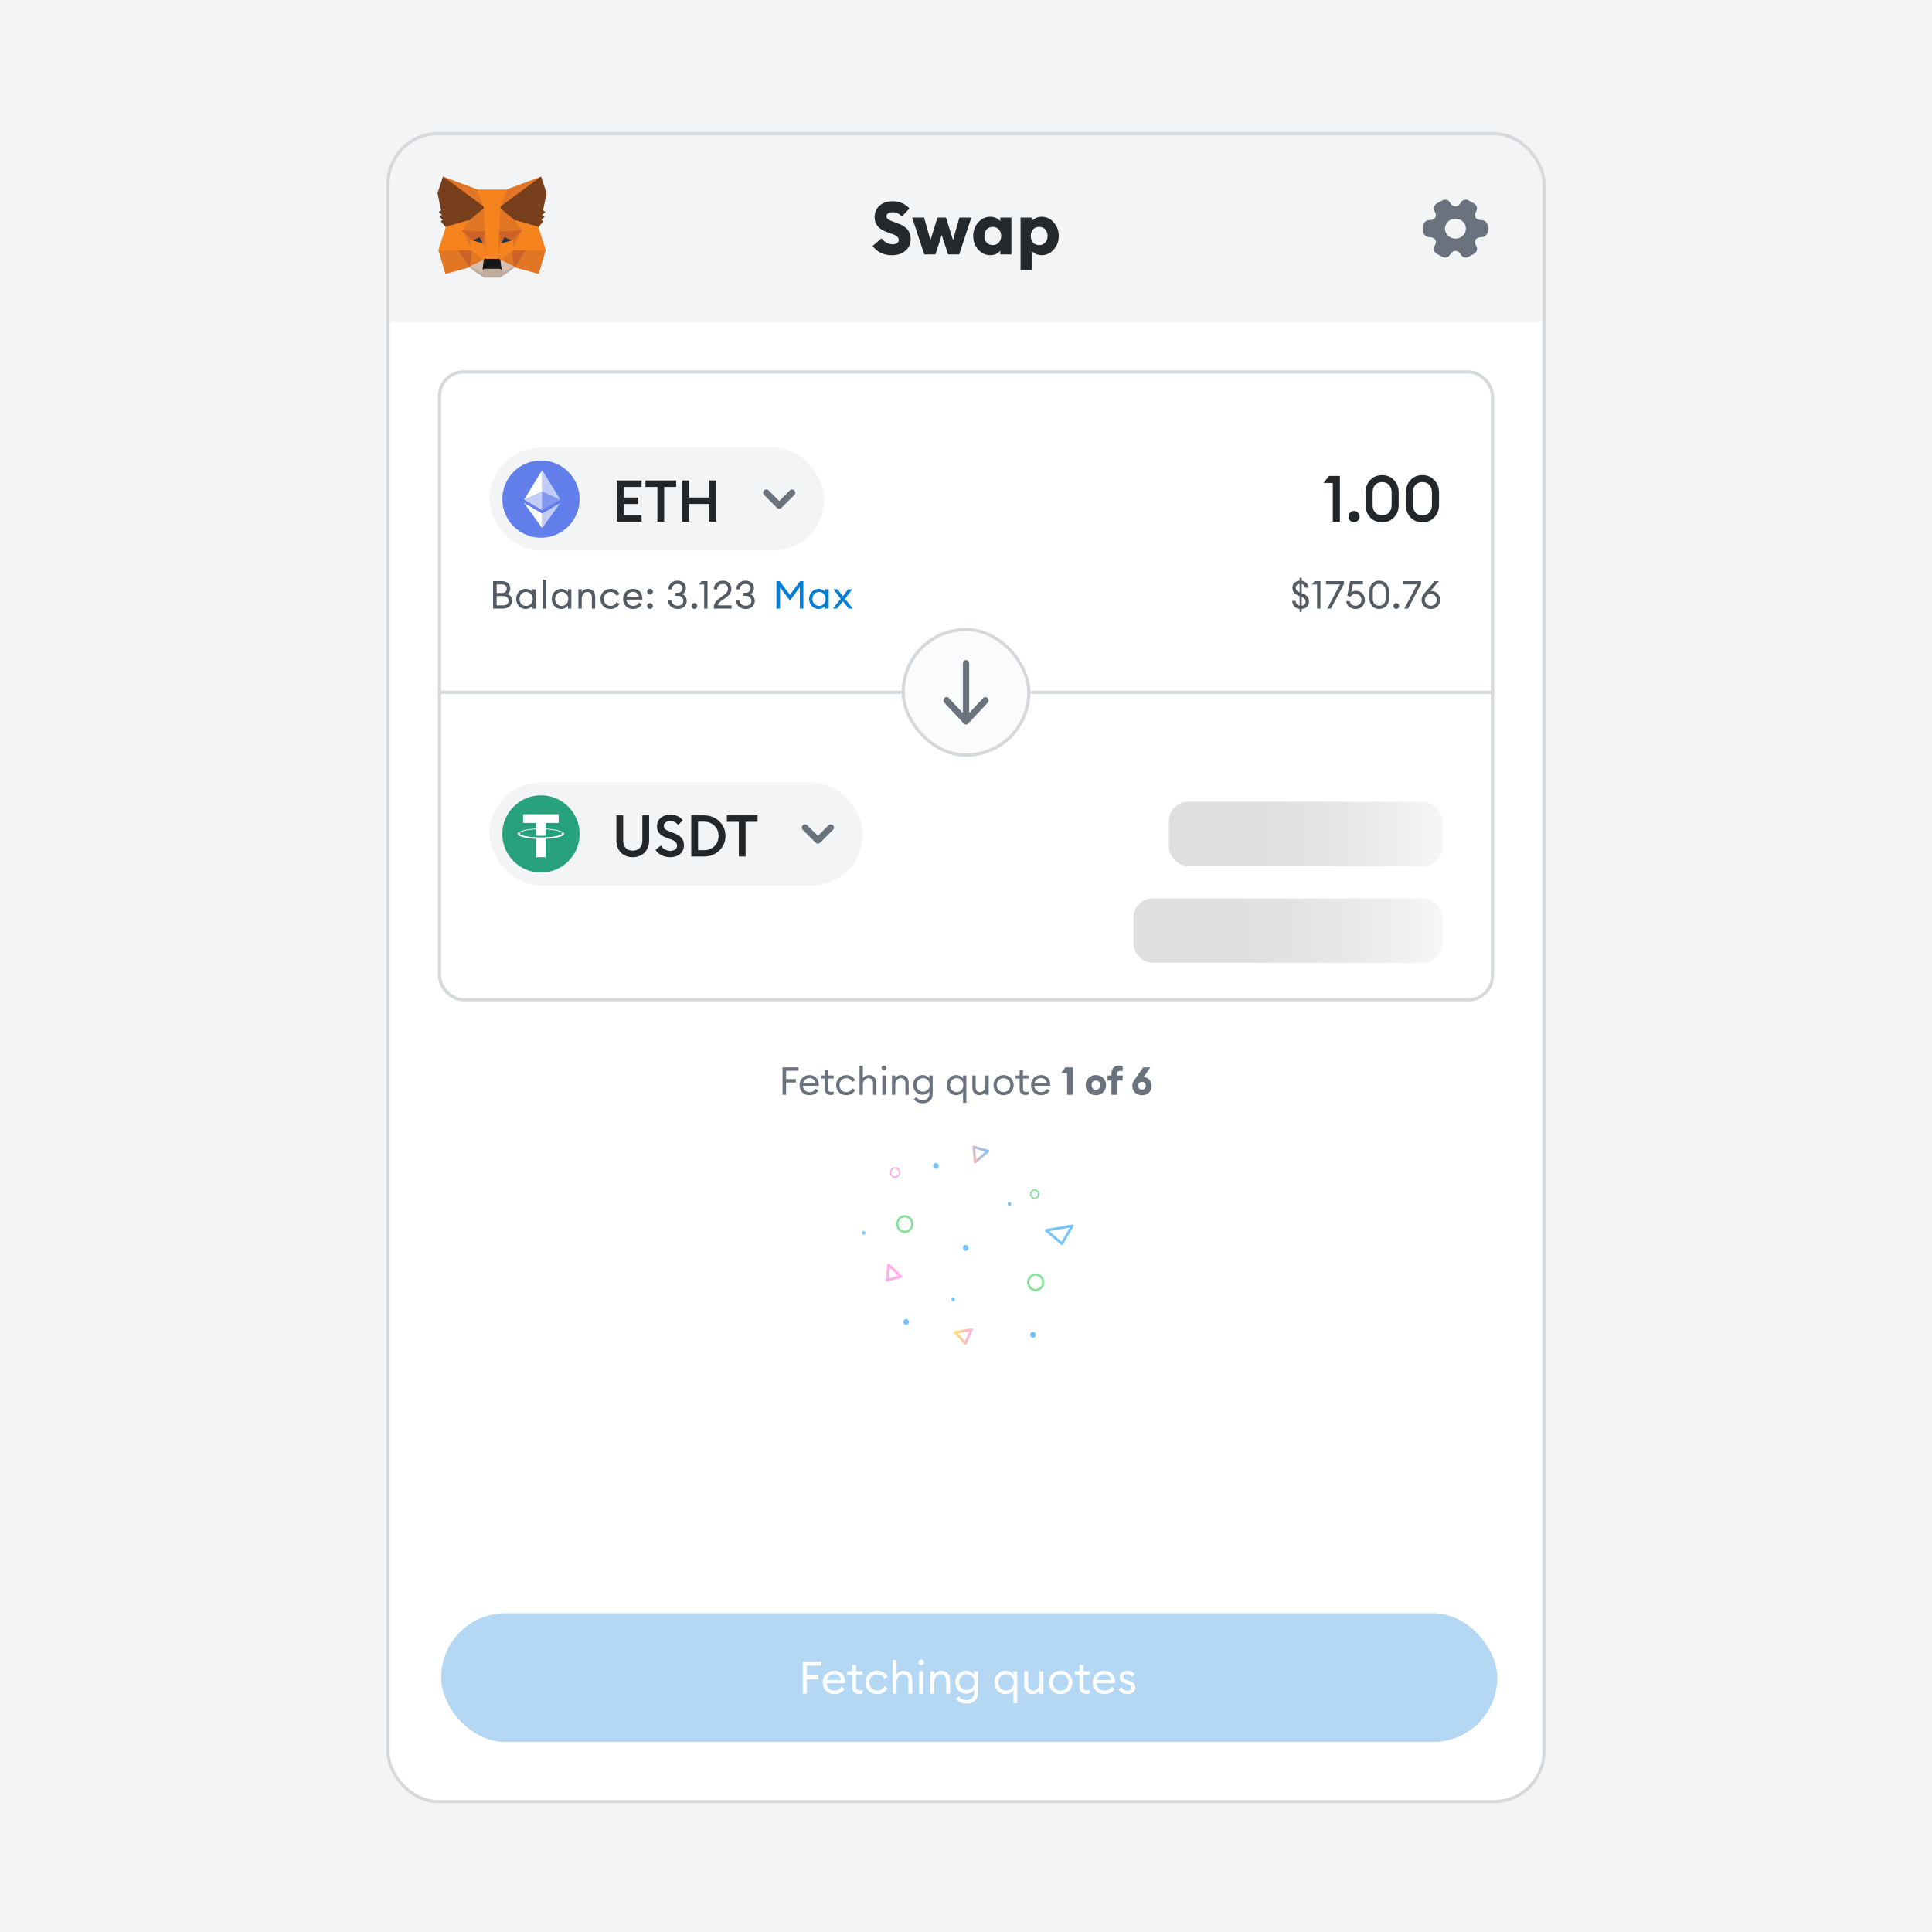 <svg xmlns="http://www.w3.org/2000/svg" xmlns:xlink="http://www.w3.org/1999/xlink" width="600" height="600" fill="none" xmlns:v="https://vecta.io/nano"><style><![CDATA[.B{stroke-width:.25}.C{stroke-linejoin:round}.D{fill:#fff}.E{fill:#e27625}.F{stroke:#e27625}.G{fill:#6a737d}.H{fill:#f5841f}.I{stroke:#f5841f}.J{fill-rule:evenodd}.K{fill:#f2f4f6}.L{fill:#cc6228}.M{stroke:#cc6228}.N{fill:#e27525}.O{stroke:#e27525}.P{fill-opacity:.602}.Q{fill:#24272a}.R{stroke:#d6d9dc}]]></style><path d="M0 0h600v600H0z" class="K"/><g clip-path="url(#M)"><rect x="120" y="41" width="360" height="519" rx="16" class="D"/><g filter="url(#A)"><path transform="translate(120 41)" d="M0 0h360v58H0z" class="K"/><path d="M460.091 67.349c-1.809 0-2.549-1.221-1.649-2.718.52-.868.21-1.974-.7-2.47l-1.729-.944c-.79-.448-1.809-.181-2.279.572l-.11.181c-.899 1.497-2.379 1.497-3.288 0l-.11-.181c-.45-.753-1.469-1.02-2.259-.572l-1.729.944c-.91.496-1.22 1.611-.7 2.479.91 1.487.17 2.708-1.639 2.708-1.039 0-1.899.81-1.899 1.812v1.678c0 .992.85 1.812 1.899 1.812 1.809 0 2.549 1.221 1.639 2.718-.52.868-.21 1.974.7 2.47l1.729.944c.79.448 1.809.181 2.279-.572l.11-.181c.899-1.497 2.379-1.497 3.288 0l.11.181c.47.753 1.489 1.02 2.279.572l1.729-.944c.91-.496 1.22-1.611.7-2.47-.91-1.497-.17-2.718 1.639-2.718 1.039 0 1.899-.81 1.899-1.812v-1.678c-.01-.992-.86-1.812-1.909-1.812zm-8.096 5.75c-1.789 0-3.248-1.392-3.248-3.099s1.459-3.099 3.248-3.099 3.248 1.392 3.248 3.099-1.459 3.099-3.248 3.099z" class="G"/><path d="M277.018 78.274c-1.28 0-2.446-.251-3.498-.754-1.036-.518-1.874-1.234-2.514-2.149l2.789-2.354c.396.564.899 1.013 1.508 1.349.625.335 1.242.503 1.852.503.594 0 1.066-.122 1.417-.366.366-.259.548-.587.548-.983 0-.411-.175-.769-.525-1.074s-.93-.594-1.737-.869l-1.143-.389c-2.728-.914-4.092-2.476-4.092-4.686 0-1.539.518-2.758 1.555-3.657 1.051-.899 2.4-1.349 4.045-1.349 2.103 0 3.848.747 5.235 2.24l-2.378 2.514c-.746-.899-1.683-1.349-2.811-1.349-.533 0-.998.107-1.394.32-.381.213-.572.518-.572.914 0 .411.183.747.549 1.006.366.244 1.021.533 1.966.868l1.142.412c2.591.93 3.879 2.545 3.863 4.846 0 1.478-.548 2.682-1.645 3.611-1.082.93-2.469 1.394-4.16 1.394zM294.426 78l-1.966-6.034L290.517 78h-3.474l-3.771-11.429h3.703l1.988 7.017 2.172-7.017h2.651l2.171 7.017 1.989-7.017h3.703L297.9 78h-3.474zm13.115.251c-1.478 0-2.735-.587-3.771-1.76-1.021-1.173-1.532-2.575-1.532-4.206s.511-3.032 1.532-4.206c1.036-1.173 2.293-1.76 3.771-1.76 1.31 0 2.347.465 3.109 1.394v-1.143h3.451V78h-3.451v-1.143c-.762.93-1.799 1.394-3.109 1.394zm-1.12-3.931c.488.533 1.12.8 1.897.8s1.402-.267 1.874-.8c.488-.533.732-1.211.732-2.034s-.244-1.501-.732-2.034c-.472-.533-1.097-.8-1.874-.8s-1.409.267-1.897.8c-.472.533-.709 1.212-.709 2.034s.237 1.501.709 2.034zm13.972 8.457h-3.451V66.571h3.451v1.143c.244-.366.648-.686 1.212-.96.563-.29 1.196-.434 1.897-.434 1.478 0 2.727.587 3.748 1.76 1.036 1.173 1.555 2.575 1.555 4.206s-.519 3.032-1.555 4.206c-1.021 1.173-2.27 1.76-3.748 1.76-.701 0-1.334-.137-1.897-.411-.564-.29-.968-.617-1.212-.983v5.92zm.434-8.457c.488.533 1.12.8 1.898.8s1.401-.267 1.874-.8c.487-.533.731-1.211.731-2.034s-.244-1.501-.731-2.034c-.473-.533-1.097-.8-1.874-.8s-1.41.267-1.898.8c-.472.533-.708 1.212-.708 2.034s.236 1.501.708 2.034z" fill="#24292e"/><path d="M167.958 54l-13.134 9.718 2.442-5.727L167.958 54z" fill="#e17726" stroke="#e17726" class="B C"/><path d="M137.663 54l13.017 9.809-2.325-5.818L137.663 54z" class="B C E F"/><path d="M163.229 76.533l-3.494 5.339 7.483 2.06 2.143-7.282-6.132-.117z" class="B C E F"/><path d="M136.273 76.65l2.13 7.282 7.47-2.06-3.481-5.339-6.119.117z" class="B C E F"/><path d="M145.471 67.515l-2.079 3.136 7.405.337-.247-7.969-5.079 4.496z" class="B C E F"/><path d="M160.151 67.515l-5.158-4.587-.169 8.06 7.405-.337-2.078-3.136z" class="B C E F"/><path d="M145.873 81.872l4.482-2.164-3.858-3.006-.624 5.17z" class="B C E F"/><path d="M155.266 79.708l4.469 2.164-.611-5.17-3.858 3.006z" class="B C E F"/><path d="M159.735 81.872l-4.469-2.164.364 2.903-.039 1.231 4.144-1.97z" fill="#d5bfb2" stroke="#d5bfb2" class="B C"/><path d="M145.873 81.872l4.157 1.97-.026-1.231.351-2.903-4.482 2.164z" fill="#d5bfb2" stroke="#d5bfb2" class="B C"/><path d="M150.108 74.784l-3.715-1.088 2.624-1.205 1.091 2.293z" fill="#233447" stroke="#233447" class="B C"/><path d="M155.513 74.784l1.091-2.293 2.637 1.205-3.728 1.088z" fill="#233447" stroke="#233447" class="B C"/><path d="M145.873 81.872l.65-5.339-4.131.117 3.481 5.222z" class="B C L M"/><path d="M159.098 76.534l.637 5.339 3.494-5.222-4.131-.117z" class="B C L M"/><path d="M162.229 70.651l-7.405.337.689 3.797 1.091-2.294 2.637 1.205 2.988-3.045z" class="B C L M"/><path d="M146.393 73.696l2.624-1.205 1.091 2.294.689-3.797-7.405-.337 3.001 3.045z" class="B C L M"/><path d="M143.392 70.651l3.105 6.051-.104-3.006-3.001-3.045z" class="B C N O"/><path d="M159.241 73.696l-.117 3.006 3.105-6.051-2.988 3.045z" class="B C N O"/><path d="M150.797 70.988l-.689 3.797.871 4.483.195-5.909-.377-2.371z" class="B C N O"/><path d="M154.824 70.988l-.364 2.358.182 5.922.871-4.483-.689-3.797z" class="B C N O"/><path d="M155.513 74.784l-.871 4.483.624.441 3.858-3.006.117-3.006-3.728 1.088z" class="B C H I"/><path d="M146.393 73.696l.104 3.006 3.858 3.006.624-.441-.871-4.483-3.715-1.088z" class="B C H I"/><path d="M155.591 83.842l.039-1.231-.338-.285h-4.963l-.325.285.026 1.231-4.157-1.969 1.455 1.192 2.949 2.034h5.054l2.962-2.034 1.442-1.192-4.144 1.969z" fill="#c0ac9d" stroke="#c0ac9d" class="B C"/><path d="M155.266 79.708l-.624-.441h-3.663l-.624.441-.351 2.903.325-.285h4.963l.338.285-.364-2.903z" fill="#161616" stroke="#161616" class="B C"/><path d="M168.517 64.353l1.104-5.364L167.958 54l-12.692 9.394 4.885 4.121 6.898 2.008 1.52-1.775-.663-.48 1.053-.959-.806-.622 1.052-.803-.688-.531z" fill="#763e1a" stroke="#763e1a" class="B C"/><path d="M136 58.989l1.117 5.365-.714.531 1.065.803-.805.622 1.052.959-.663.48 1.52 1.775 6.899-2.008 4.884-4.12L137.663 54 136 58.989z" fill="#763e1a" stroke="#763e1a" class="B C"/><path d="M167.049 69.523l-6.898-2.008 2.078 3.136-3.105 6.051 4.105-.052h6.132l-2.312-7.127z" class="B C H I"/><path d="M145.471 67.515l-6.899 2.008-2.299 7.127h6.119l4.105.052-3.105-6.051 2.079-3.136z" class="B C H I"/><path d="M154.824 70.988l.442-7.593 2-5.403h-8.912l2.001 5.403.442 7.593.169 2.384.013 5.896h3.663l.013-5.896.169-2.384z" class="B C H I"/></g><rect x="136.5" y="115.5" width="327" height="195" rx="7.5" class="D"/><rect x="152" y="139" width="104" height="32" rx="16" class="K"/><path d="M168 167c6.627 0 12-5.373 12-12s-5.373-12-12-12-12 5.373-12 12 5.373 12 12 12z" fill="#627eea"/><g class="D"><path d="M168.374 146v6.653l5.622 2.512-5.622-9.165z" class="P"/><path d="M168.373 146l-5.623 9.165 5.623-2.512V146z"/><path d="M168.374 159.476v4.52l5.626-7.784-5.626 3.264z" class="P"/><path d="M168.373 163.996v-4.521l-5.623-3.263 5.623 7.784z"/><path d="M168.374 158.43l5.622-3.265-5.622-2.511v5.776z" fill-opacity=".2"/><path d="M162.75 155.165l5.623 3.265v-5.776l-5.623 2.511z" class="P"/></g><path d="M191.566 162v-12.78h7.686v2.016h-5.58v3.276h4.5v2.016h-4.5v3.456h5.58V162h-7.686zm12.591 0v-10.764h-3.708v-2.016h9.54v2.016h-3.726V162h-2.106zm7.729 0v-12.78h2.106v5.292h6.318v-5.292h2.106V162h-2.106v-5.49h-6.318V162h-2.106z" class="Q"/><use xlink:href="#O" class="G J"/><path d="M413.909 162v-12.02h-2.86l1.68-2.18h3.38V162h-2.2zm6.594.16c-.466 0-.873-.167-1.22-.5a1.73 1.73 0 0 1-.5-1.24c0-.467.167-.873.5-1.22a1.67 1.67 0 0 1 1.22-.52c.48 0 .887.173 1.22.52.347.347.52.753.52 1.22a1.69 1.69 0 0 1-.52 1.24 1.66 1.66 0 0 1-1.22.5zm12.418-1.48c-.96 1.013-2.193 1.52-3.7 1.52s-2.74-.507-3.7-1.52c-.96-1.027-1.44-2.34-1.44-3.94v-3.72c0-1.6.48-2.907 1.44-3.92.96-1.027 2.193-1.54 3.7-1.54s2.74.513 3.7 1.54c.973 1.013 1.46 2.32 1.46 3.92v3.72c0 1.6-.487 2.913-1.46 3.94zm-3.7-.64c.893 0 1.607-.293 2.14-.88.547-.587.82-1.393.82-2.42v-3.72c0-1.027-.273-1.833-.82-2.42-.533-.587-1.247-.88-2.14-.88-.88 0-1.593.293-2.14.88-.533.587-.8 1.393-.8 2.42v3.72c0 1.027.267 1.833.8 2.42.547.587 1.26.88 2.14.88zm16.219.64c-.96 1.013-2.193 1.52-3.7 1.52s-2.74-.507-3.7-1.52c-.96-1.027-1.44-2.34-1.44-3.94v-3.72c0-1.6.48-2.907 1.44-3.92.96-1.027 2.194-1.54 3.7-1.54s2.74.513 3.7 1.54c.974 1.013 1.46 2.32 1.46 3.92v3.72c0 1.6-.486 2.913-1.46 3.94zm-3.7-.64c.894 0 1.607-.293 2.14-.88.547-.587.82-1.393.82-2.42v-3.72c0-1.027-.273-1.833-.82-2.42-.533-.587-1.246-.88-2.14-.88-.88 0-1.593.293-2.14.88-.533.587-.8 1.393-.8 2.42v3.72c0 1.027.267 1.833.8 2.42.547.587 1.26.88 2.14.88z" class="Q"/><path d="M153.128 189v-8.52h2.796c1.584 0 2.544 1.056 2.544 2.256 0 .852-.372 1.404-.912 1.74.828.3 1.476.9 1.476 2.04 0 1.416-1.128 2.484-2.856 2.484h-3.048zm1.116-1.008h1.98c1.152 0 1.716-.588 1.716-1.44 0-.828-.564-1.452-1.704-1.452h-1.992v2.892zm0-3.852h1.68c.912 0 1.452-.552 1.452-1.32 0-.72-.54-1.332-1.452-1.332h-1.68v2.652zm8.997 4.98c-1.68 0-2.94-1.404-2.94-3.12s1.26-3.12 2.94-3.12c.912 0 1.716.468 2.112 1.044V183h1.032v6h-1.032v-.924c-.396.576-1.2 1.044-2.112 1.044zm.156-.948c1.2 0 2.04-.96 2.04-2.172s-.84-2.172-2.04-2.172c-1.212 0-2.052.96-2.052 2.172s.84 2.172 2.052 2.172zm5.18.828v-9h1.032v9h-1.032zm5.711.12c-1.68 0-2.94-1.404-2.94-3.12s1.26-3.12 2.94-3.12c.912 0 1.716.468 2.112 1.044V183h1.032v6H176.4v-.924c-.396.576-1.2 1.044-2.112 1.044zm.156-.948c1.2 0 2.04-.96 2.04-2.172s-.84-2.172-2.04-2.172c-1.212 0-2.052.96-2.052 2.172s.84 2.172 2.052 2.172zm5.18.828v-6h1.032v.924c.42-.72 1.128-1.044 1.908-1.044 1.344 0 2.268.936 2.268 2.424V189h-1.02v-3.54c0-1.008-.564-1.632-1.416-1.632-.96 0-1.74.792-1.74 2.196V189h-1.032zm9.993.12c-1.824 0-3.144-1.38-3.144-3.12s1.32-3.12 3.144-3.12c1.248 0 2.244.648 2.772 1.608l-.9.504c-.336-.684-1.008-1.152-1.872-1.152-1.248 0-2.1.96-2.1 2.16s.852 2.16 2.1 2.16c.864 0 1.536-.468 1.872-1.152l.9.504c-.528.96-1.524 1.608-2.772 1.608zm6.999 0c-1.872 0-3.108-1.356-3.108-3.12s1.284-3.12 3.12-3.12c1.56 0 2.856 1.092 2.856 3.012l-.012.312h-4.92c.036 1.116.888 1.968 2.076 1.968.924 0 1.5-.408 1.872-1.044l.816.564c-.54.876-1.452 1.428-2.7 1.428zm-1.992-3.756h3.804a1.8 1.8 0 0 0-1.836-1.572c-.9 0-1.776.576-1.968 1.572zm7.247-.708c-.492 0-.888-.408-.888-.9 0-.48.396-.9.888-.9s.888.42.888.9c0 .492-.396.9-.888.9zm0 4.44c-.492 0-.888-.408-.888-.9 0-.48.396-.9.888-.9s.888.42.888.9c0 .492-.396.9-.888.9zm8.607.024c-1.68 0-3.036-1.14-3.036-2.712h1.044c.06 1.032.924 1.704 1.992 1.704.948 0 1.728-.54 1.728-1.536 0-1.056-.756-1.536-1.86-1.536h-.636v-.948h.684c.9 0 1.56-.564 1.572-1.38 0-.804-.672-1.368-1.536-1.368-.96 0-1.788.576-1.788 1.68h-1.056c0-1.668 1.272-2.688 2.844-2.688 1.452 0 2.592.9 2.592 2.34a2.12 2.12 0 0 1-1.152 1.86 2.15 2.15 0 0 1 1.392 2.076c0 1.5-1.152 2.508-2.784 2.508zm5.159-.024c-.492 0-.888-.408-.888-.9 0-.48.396-.9.888-.9s.888.42.888.9c0 .492-.396.9-.888.9zm3.056-.096v-7.5h-1.644l.84-1.02h1.836V189h-1.032zm8.52-.996V189h-5.52v-.408c0-1.824 1.596-2.664 2.856-3.6.996-.732 1.512-1.176 1.512-2.172 0-.9-.636-1.476-1.56-1.476s-1.764.576-1.764 1.68h-1.056c0-1.632 1.224-2.688 2.808-2.688 1.416 0 2.628.828 2.628 2.496 0 1.248-.576 1.968-1.968 2.976-.984.732-1.992 1.2-2.184 2.196h4.248zm4.398 1.116c-1.68 0-3.036-1.14-3.036-2.712h1.044c.06 1.032.924 1.704 1.992 1.704.948 0 1.728-.54 1.728-1.536 0-1.056-.756-1.536-1.86-1.536h-.636v-.948h.684c.9 0 1.56-.564 1.572-1.38 0-.804-.672-1.368-1.536-1.368-.96 0-1.788.576-1.788 1.68h-1.056c0-1.668 1.272-2.688 2.844-2.688 1.452 0 2.592.9 2.592 2.34a2.12 2.12 0 0 1-1.152 1.86 2.15 2.15 0 0 1 1.392 2.076c0 1.5-1.152 2.508-2.784 2.508z" fill="#535a61"/><path d="M241.128 180.48h1.02l3.156 4.248 3.18-4.248h1.008V189h-1.104v-6.624l-3.072 4.128-3.072-4.128V189h-1.116v-8.52zm13.089 8.64c-1.68 0-2.94-1.404-2.94-3.12s1.26-3.12 2.94-3.12c.912 0 1.716.468 2.112 1.044V183h1.032v6h-1.032v-.924c-.396.576-1.2 1.044-2.112 1.044zm.156-.948c1.2 0 2.04-.96 2.04-2.172s-.84-2.172-2.04-2.172c-1.212 0-2.052.96-2.052 2.172s.84 2.172 2.052 2.172zm9.213.828l-1.824-2.268-1.824 2.268h-1.284l2.46-3.036-2.256-2.964h1.248l1.656 2.172 1.644-2.172h1.26l-2.268 2.964 2.46 3.036h-1.272z" fill="#037dd6"/><path d="M403.621 190.056v-.96c-1.248-.132-2.268-.96-2.304-2.496h1.032c.108.9.588 1.356 1.272 1.488V185.1l-.408-.156c-1.284-.516-1.848-1.32-1.848-2.424 0-1.32.996-2.076 2.256-2.172v-.924h.648v.948c1.056.156 2.052.876 2.052 2.136h-1.032c-.096-.588-.456-.996-1.02-1.128v2.808l.3.12c1.26.516 1.944 1.26 1.944 2.496 0 1.476-.972 2.208-2.244 2.304v.948h-.648zm1.86-3.18c0-.768-.432-1.176-1.212-1.512v2.748c.672-.084 1.212-.564 1.212-1.236zm-3.084-4.356c0 .66.36 1.044 1.224 1.416v-2.592c-.768.084-1.224.552-1.224 1.176zm6.64 6.48v-7.5h-1.644l.84-1.02h1.836V189h-1.032zm4.296 0h-1.152l3.972-7.512h-4.356v-1.008h5.592v.864L413.333 189zm7.631.12c-1.536 0-2.82-1.116-2.856-2.424h1.056a1.81 1.81 0 0 0 1.8 1.416 1.8 1.8 0 0 0 1.836-1.824c0-1.02-.732-1.836-1.788-1.836-.732 0-1.284.348-1.608.864l-.984-.288.876-4.548h3.984v1.008h-3.156l-.468 2.436c.336-.24.852-.444 1.488-.444 1.596 0 2.712 1.26 2.712 2.94 0 1.5-1.236 2.7-2.892 2.7zm7.35 0c-1.764 0-3.012-1.308-3.012-3.204v-2.376c0-1.884 1.248-3.204 3.012-3.204 1.752 0 3.024 1.32 3.024 3.204v2.376c0 1.896-1.272 3.204-3.024 3.204zm0-1.008c1.164 0 1.992-.804 1.992-2.196v-2.376c0-1.392-.828-2.196-1.992-2.196-1.152 0-1.98.816-1.98 2.196v2.376c0 1.38.828 2.196 1.98 2.196zm5.319.984c-.492 0-.888-.408-.888-.9 0-.48.396-.9.888-.9s.888.42.888.9c0 .492-.396.9-.888.9zm3.646-.096h-1.152l3.972-7.512h-4.356v-1.008h5.592v.864L437.279 189zm7.092.12c-1.668 0-2.892-1.26-2.892-2.808 0-.9.432-1.548.96-2.172l3.108-3.66h1.308l-2.604 3.084.336-.024c1.428 0 2.664 1.26 2.664 2.748 0 1.572-1.212 2.832-2.88 2.832zm0-.996c1.032 0 1.824-.828 1.824-1.836s-.792-1.836-1.824-1.836c-1.056 0-1.836.828-1.836 1.836s.78 1.836 1.836 1.836z" fill="#535a61"/><path d="M136 214.5h144v1H136v-1z" fill="#d6d9dc" class="J"/><rect x="280.5" y="195.5" width="39" height="39" rx="19.5" fill="#fafbfc"/><path d="M300 225c-.296 0-.493-.105-.69-.316l-6.014-6.421c-.395-.421-.395-1.052 0-1.474a.91.91 0 0 1 1.38 0l4.338 4.632v-15.368c0-.632.394-1.053.986-1.053s.986.421.986 1.053v15.368l4.338-4.632a.91.91 0 0 1 1.38 0c.395.422.395 1.053 0 1.474l-6.014 6.421c-.197.211-.394.316-.69.316z" class="G"/><rect x="280.5" y="195.5" width="39" height="39" rx="19.5" class="R"/><path d="M320 214.5h144v1H320v-1z" fill="#d6d9dc" class="J"/><rect x="152" y="243" width="116" height="32" rx="16" class="K"/><g clip-path="url(#N)"><path d="M168 271c6.627 0 12-5.373 12-12s-5.373-12-12-12-12 5.373-12 12 5.373 12 12 12z" fill="#26a17b"/><path d="M169.441 260.037v-.001c-.082.006-.507.031-1.456.031a31.83 31.83 0 0 1-1.478-.031v.002c-2.916-.128-5.093-.636-5.093-1.243s2.177-1.115 5.093-1.245v1.983l1.491.045 1.443-.045v-1.982c2.91.13 5.082.638 5.082 1.244s-2.172 1.113-5.082 1.242h0zm0-2.692v-1.775h4.061v-2.706h-11.056v2.706h4.061v1.774c-3.3.152-5.782.806-5.782 1.589s2.482 1.436 5.782 1.588v5.687h2.934v-5.688c3.295-.152 5.771-.805 5.771-1.587s-2.476-1.436-5.771-1.588" class="D J"/></g><path d="M196.516 266.216c-1.524 0-2.754-.474-3.69-1.422s-1.404-2.214-1.404-3.798v-7.776h2.106v7.812c0 .996.27 1.77.81 2.322s1.266.828 2.178.828 1.632-.276 2.16-.828c.54-.552.81-1.326.81-2.322v-7.812h2.106v7.776c0 1.572-.474 2.838-1.422 3.798-.948.948-2.166 1.422-3.654 1.422zm11.622 0c-1.02 0-1.938-.21-2.754-.63s-1.416-.978-1.8-1.674l1.656-1.314c.708 1.092 1.698 1.638 2.97 1.638.612 0 1.11-.144 1.494-.432.384-.3.576-.684.576-1.152 0-.852-.606-1.5-1.818-1.944l-1.404-.504c-1.032-.372-1.794-.846-2.286-1.422-.492-.588-.738-1.314-.738-2.178 0-1.092.39-1.962 1.17-2.61.78-.66 1.776-.99 2.988-.99 1.62 0 2.91.582 3.87 1.746l-1.458 1.422c-.66-.792-1.47-1.188-2.43-1.188-.564 0-1.044.132-1.44.396-.384.264-.576.624-.576 1.08 0 .444.144.798.432 1.062.3.252.804.51 1.512.774l1.296.486c.984.372 1.734.858 2.25 1.458s.768 1.362.756 2.286c0 1.104-.396 1.998-1.188 2.682-.792.672-1.818 1.008-3.078 1.008zm6.543-.216v-12.78h3.924c1.896 0 3.486.612 4.77 1.836s1.926 2.742 1.926 4.554-.642 3.33-1.926 4.554-2.874 1.836-4.77 1.836h-3.924zm2.106-1.962h1.818c1.344 0 2.436-.42 3.276-1.26.852-.84 1.278-1.896 1.278-3.168s-.426-2.328-1.278-3.168c-.84-.84-1.932-1.26-3.276-1.26h-1.818v8.856zM229.452 266v-10.764h-3.708v-2.016h9.54v2.016h-3.726V266h-2.106z" class="Q"/><path d="M249.293 256.293a1 1 0 0 1 1.414 0l3.293 3.293 3.293-3.293a1 1 0 0 1 1.414 1.414l-4 4a1 1 0 0 1-1.414 0l-4-4a1 1 0 0 1 0-1.414z" class="G J"/><rect x="363" y="249" width="85" height="20" rx="6" fill="url(#B)"/><rect x="352" y="279" width="96" height="20" rx="6" fill="url(#C)"/><rect x="136.5" y="115.5" width="327" height="195" rx="7.5" class="R"/><path d="M243.015 340v-8.52h4.956v1.056h-3.84v2.58h3.036v1.056h-3.036V340h-1.116zm8.402.12c-1.872 0-3.108-1.356-3.108-3.12s1.284-3.12 3.12-3.12c1.56 0 2.856 1.092 2.856 3.012l-.012.312h-4.92c.036 1.116.888 1.968 2.076 1.968.924 0 1.5-.408 1.872-1.044l.816.564c-.54.876-1.452 1.428-2.7 1.428zm-1.992-3.756h3.804a1.8 1.8 0 0 0-1.836-1.572c-.9 0-1.776.576-1.968 1.572zm8.57 3.696c-1.056 0-1.836-.588-1.836-1.836v-3.276h-1.272V334h1.272v-1.668h1.032V334h1.728v.948h-1.728v3.144c0 .768.336 1.02.996 1.02.252 0 .54-.036.732-.12v.924a2.87 2.87 0 0 1-.924.144zm4.837.06c-1.824 0-3.144-1.38-3.144-3.12s1.32-3.12 3.144-3.12c1.248 0 2.244.648 2.772 1.608l-.9.504c-.336-.684-1.008-1.152-1.872-1.152-1.248 0-2.1.96-2.1 2.16s.852 2.16 2.1 2.16c.864 0 1.536-.468 1.872-1.152l.9.504c-.528.96-1.524 1.608-2.772 1.608zm5.141-.12h-1.032v-9h1.032v3.924c.42-.72 1.128-1.044 1.908-1.044 1.344 0 2.268.936 2.268 2.424V340h-1.02v-3.54c0-1.008-.564-1.632-1.416-1.632-.96 0-1.74.792-1.74 2.196V340zm6.562-7.608c-.42 0-.744-.312-.744-.732 0-.396.324-.732.744-.732s.72.336.72.732a.7.7 0 0 1-.72.732zm-.528 7.608v-6h1.032v6h-1.032zm2.988 0v-6h1.032v.924c.42-.72 1.128-1.044 1.908-1.044 1.344 0 2.268.936 2.268 2.424V340h-1.02v-3.54c0-1.008-.564-1.632-1.416-1.632-.96 0-1.74.792-1.74 2.196V340h-1.032zm9.683-.972c1.2 0 2.028-.888 2.028-2.1 0-1.2-.828-2.1-2.028-2.1s-2.028.9-2.028 2.1c0 1.212.828 2.1 2.028 2.1zm-.06 3.6c-1.296 0-2.304-.552-2.82-1.224l.72-.72c.48.612 1.176 1.008 2.1 1.008 1.02 0 2.004-.636 2.004-2.076v-.684c-.42.612-1.188 1.056-2.088 1.056-1.68 0-2.94-1.332-2.94-3.06 0-1.704 1.26-3.048 2.94-3.048.9 0 1.668.432 2.088 1.044V334h1.032v5.652c0 2.004-1.32 2.976-3.036 2.976zm13.49-.12h-1.032v-3.432c-.396.576-1.2 1.044-2.112 1.044-1.68 0-2.94-1.404-2.94-3.12s1.26-3.12 2.94-3.12c.912 0 1.716.468 2.112 1.044V334h1.032v8.508zm-2.988-3.336c1.2 0 2.04-.96 2.04-2.172s-.84-2.172-2.04-2.172c-1.212 0-2.052.96-2.052 2.172s.84 2.172 2.052 2.172zm7.054.948c-1.308 0-2.208-.948-2.208-2.436V334h1.032v3.528c0 1.008.528 1.644 1.356 1.644.924 0 1.668-.816 1.668-2.196V334h1.032v6h-1.032v-.924c-.396.708-1.08 1.044-1.848 1.044zm7.489 0a3.07 3.07 0 1 1 0-6.24c1.8 0 3.132 1.392 3.132 3.12s-1.332 3.12-3.132 3.12zm0-.96c1.248 0 2.076-.96 2.076-2.16s-.828-2.16-2.076-2.16-2.088.96-2.088 2.16.84 2.16 2.088 2.16zm6.836.9c-1.056 0-1.836-.588-1.836-1.836v-3.276h-1.272V334h1.272v-1.668h1.032V334h1.728v.948h-1.728v3.144c0 .768.336 1.02.996 1.02.252 0 .54-.036.732-.12v.924a2.87 2.87 0 0 1-.924.144zm4.801.06c-1.872 0-3.108-1.356-3.108-3.12s1.284-3.12 3.12-3.12c1.56 0 2.856 1.092 2.856 3.012l-.012.312h-4.92c.035 1.116.888 1.968 2.076 1.968.924 0 1.5-.408 1.872-1.044l.816.564c-.54.876-1.452 1.428-2.7 1.428zm-1.992-3.756h3.804a1.8 1.8 0 0 0-1.836-1.572c-.9 0-1.776.576-1.968 1.572zM331.403 340v-6.732h-1.848l1.296-1.788h2.364V340h-1.812zm11.166-.768a3.08 3.08 0 0 1-2.232.9 3.08 3.08 0 0 1-2.232-.9c-.616-.608-.924-1.352-.924-2.232s.308-1.62.924-2.22a3.06 3.06 0 0 1 2.232-.912 3.06 3.06 0 0 1 2.232.912c.616.6.924 1.34.924 2.22s-.308 1.624-.924 2.232zm-3.192-1.188a1.28 1.28 0 0 0 .96.396c.384 0 .7-.132.948-.396.256-.264.384-.612.384-1.044s-.128-.78-.384-1.044c-.248-.264-.564-.396-.948-.396a1.28 1.28 0 0 0-.96.396c-.248.264-.372.612-.372 1.044s.124.78.372 1.044zm5.785 1.956v-4.428h-1.2V334h1.2v-.66c0-.736.228-1.32.684-1.752.464-.44 1.04-.66 1.728-.66.432 0 .792.044 1.08.132v1.596c-.168-.072-.384-.108-.648-.108-.368 0-.632.08-.792.24s-.24.42-.24.78V334h1.68v1.572h-1.68V340h-1.812zm11.676-.708c-.544.56-1.272.84-2.184.84s-1.64-.28-2.184-.84-.816-1.272-.816-2.136c0-.272.044-.532.132-.78.088-.256.184-.468.288-.636l.588-.876 2.376-3.384h2.232l-2.088 2.976c.648.056 1.22.328 1.716.816.504.48.756 1.112.756 1.896 0 .856-.272 1.564-.816 2.124zm-2.184-.9a1.12 1.12 0 0 0 .84-.348 1.18 1.18 0 0 0 .336-.852 1.18 1.18 0 0 0-.336-.852 1.12 1.12 0 0 0-.84-.348c-.352 0-.636.116-.852.348-.216.224-.324.508-.324.852s.108.632.324.864c.216.224.5.336.852.336z" class="G"/><path d="M329.735 386.67c-.07-.011-.136-.041-.191-.09l-4.866-4.157c-.118-.103-.17-.27-.134-.423.042-.158.163-.273.313-.299l8.08-1.411c.151-.025.302.043.388.176s.088.307.012.443l-3.214 5.569c-.057.1-.158.174-.269.191-.039.004-.077.008-.119.001zm-3.891-4.312l3.844 3.287 2.538-4.399-6.382 1.112z" fill="#75c4fd"/><path d="M321.089 372.33c-.061-.01-.125-.025-.184-.044-.763-.23-1.203-1.064-.989-1.864.108-.385.349-.709.685-.904s.727-.243 1.095-.13.678.365.865.717.232.761.124 1.146c-.206.742-.896 1.189-1.596 1.079zm.357-2.52c-.218-.034-.437.005-.629.119-.233.137-.402.359-.474.625-.15.552.155 1.132.682 1.294s1.081-.162 1.236-.713a1.1 1.1 0 0 0-.085-.793 1 1 0 0 0-.598-.496.42.42 0 0 0-.132-.036z" fill="#86e29b"/><path d="M277.729 365.798l-.07-.011c-.419-.086-.781-.337-1.022-.708-.493-.762-.3-1.809.429-2.325s1.728-.313 2.221.45c.241.371.329.816.247 1.255a1.68 1.68 0 0 1-.676 1.07c-.333.24-.73.332-1.129.269zm.405-2.85c-.279-.044-.567.015-.82.193-.528.373-.665 1.126-.308 1.679.175.266.433.45.738.508a1.09 1.09 0 0 0 .866-.186c.254-.183.431-.453.486-.772s-.004-.636-.178-.906a1.15 1.15 0 0 0-.784-.516z" fill="#ffb0eb"/><path d="M313.429 374.447c.297.047.574-.167.619-.478s-.16-.601-.457-.648-.574.168-.619.478.16.602.457.648z" fill="url(#D)"/><path d="M268.14 383.441c.297.047.574-.167.619-.478s-.16-.601-.458-.648-.574.167-.618.478.16.601.457.648z" fill="url(#E)"/><path d="M295.922 404.121a.55.55 0 0 0 .619-.479c.044-.311-.16-.601-.457-.647s-.575.167-.619.478.16.601.457.648z" fill="url(#F)"/><path d="M290.536 363.007c.481.075.93-.272 1.003-.775s-.259-.975-.741-1.05-.93.271-1.003.775.259.974.741 1.05z" fill="url(#G)"/><path d="M299.791 388.451c.481.076.93-.271 1.003-.775s-.26-.974-.741-1.05-.931.271-1.003.775.259.974.741 1.05z" fill="url(#H)"/><path d="M281.286 411.46c.481.076.93-.271 1.003-.775s-.26-.974-.741-1.05-.931.271-1.003.775.259.974.741 1.05z" fill="url(#I)"/><path d="M320.656 415.448c.482.076.931-.271 1.003-.775s-.259-.975-.741-1.05-.93.271-1.003.775.26.974.741 1.05z" fill="url(#J)"/><path d="M275.334 398.016a.41.41 0 0 1-.213-.103.43.43 0 0 1-.135-.378l.573-4.75a.43.43 0 0 1 .269-.354c.146-.057.311-.021.424.086l3.788 3.606c.113.107.16.273.123.431a.43.43 0 0 1-.302.32l-4.361 1.144c-.058.006-.115.006-.166-.002zm.949-4.293l-.396 3.284 3.016-.79-2.62-2.494z" fill="#ffb0eb"/><path d="M299.761 417.631c-.084-.014-.163-.056-.225-.12l-3.187-3.432c-.103-.11-.141-.275-.091-.421s.17-.256.315-.278l5.054-.851c.146-.021.289.036.38.16a.43.43 0 0 1 .044.423l-1.867 4.282a.4.4 0 0 1-.295.237c-.044.008-.086.006-.128 0zm-2.311-3.557l2.251 2.425 1.316-3.024-3.567.599z" fill="url(#K)"/><path d="M302.259 355.826a.39.39 0 0 1 .251-.014l4.398 1.302c.141.042.253.165.28.317a.43.43 0 0 1-.14.406l-3.972 3.385c-.115.095-.267.12-.405.061s-.228-.191-.24-.344l-.426-4.687c-.011-.138.04-.27.142-.359.035-.03.072-.051.112-.067zm3.698 1.869l-3.106-.921.302 3.308 2.804-2.387z" fill="url(#L)"/><g fill="#86e29b"><path d="M321.25 400.997c-.014-.003-.023-.004-.037-.006-1.449-.249-2.437-1.69-2.2-3.206s1.609-2.551 3.062-2.302 2.437 1.69 2.2 3.206c-.235 1.507-1.588 2.534-3.025 2.308zm.689-4.801c-1.062-.167-2.067.592-2.241 1.707-.176 1.123.553 2.187 1.627 2.371s2.089-.579 2.265-1.703-.554-2.187-1.627-2.371l-.024-.004zm-41.343-13.291l-.037-.006c-1.449-.248-2.437-1.69-2.2-3.206s1.609-2.551 3.062-2.302 2.437 1.69 2.2 3.206c-.236 1.507-1.588 2.535-3.025 2.308zm.689-4.801c-1.062-.167-2.067.593-2.241 1.707-.176 1.124.553 2.187 1.627 2.371s2.089-.579 2.265-1.703-.554-2.187-1.628-2.371c-.004-.001-.013-.002-.023-.004z"/></g><path d="M121 493h360v56H121z" class="D"/><g opacity=".3"><rect x="137" y="501" width="328" height="40" rx="20" fill="#037dd6"/><path d="M249.316 526v-9.94h5.782v1.232h-4.48v3.01h3.542v1.232h-3.542V526h-1.302zm9.802.14c-2.184 0-3.626-1.582-3.626-3.64s1.498-3.64 3.64-3.64c1.82 0 3.332 1.274 3.332 3.514l-.014.364h-5.74c.042 1.302 1.036 2.296 2.422 2.296 1.078 0 1.75-.476 2.184-1.218l.952.658c-.63 1.022-1.694 1.666-3.15 1.666zm-2.324-4.382h4.438a2.1 2.1 0 0 0-2.142-1.834c-1.05 0-2.072.672-2.296 1.834zm9.999 4.312c-1.232 0-2.142-.686-2.142-2.142v-3.822h-1.484V519h1.484v-1.946h1.204V519h2.016v1.106h-2.016v3.668c0 .896.392 1.19 1.162 1.19.294 0 .63-.042.854-.14v1.078a3.35 3.35 0 0 1-1.078.168zm5.643.07c-2.128 0-3.668-1.61-3.668-3.64s1.54-3.64 3.668-3.64c1.456 0 2.618.756 3.234 1.876l-1.05.588a2.37 2.37 0 0 0-2.184-1.344c-1.456 0-2.45 1.12-2.45 2.52s.994 2.52 2.45 2.52a2.37 2.37 0 0 0 2.184-1.344l1.05.588c-.616 1.12-1.778 1.876-3.234 1.876zm5.998-.14h-1.204v-10.5h1.204v4.578c.49-.84 1.316-1.218 2.226-1.218 1.568 0 2.646 1.092 2.646 2.828V526h-1.19v-4.13c0-1.176-.658-1.904-1.652-1.904-1.12 0-2.03.924-2.03 2.562V526zm7.656-8.876c-.49 0-.868-.364-.868-.854a.86.86 0 0 1 .868-.854c.49 0 .84.392.84.854 0 .49-.35.854-.84.854zm-.616 8.876v-7h1.204v7h-1.204zm3.486 0v-7h1.204v1.078c.49-.84 1.316-1.218 2.226-1.218 1.568 0 2.646 1.092 2.646 2.828V526h-1.19v-4.13c0-1.176-.658-1.904-1.652-1.904-1.12 0-2.03.924-2.03 2.562V526h-1.204zm11.296-1.134c1.4 0 2.366-1.036 2.366-2.45 0-1.4-.966-2.45-2.366-2.45s-2.366 1.05-2.366 2.45c0 1.414.966 2.45 2.366 2.45zm-.07 4.2c-1.512 0-2.688-.644-3.29-1.428l.84-.84c.56.714 1.372 1.176 2.45 1.176 1.19 0 2.338-.742 2.338-2.422v-.798c-.49.714-1.386 1.232-2.436 1.232-1.96 0-3.43-1.554-3.43-3.57 0-1.988 1.47-3.556 3.43-3.556 1.05 0 1.946.504 2.436 1.218V519h1.204v6.594c0 2.338-1.54 3.472-3.542 3.472zm15.738-.14h-1.204v-4.004c-.462.672-1.4 1.218-2.464 1.218-1.96 0-3.43-1.638-3.43-3.64s1.47-3.64 3.43-3.64c1.064 0 2.002.546 2.464 1.218V519h1.204v9.926zm-3.486-3.892c1.4 0 2.38-1.12 2.38-2.534s-.98-2.534-2.38-2.534c-1.414 0-2.394 1.12-2.394 2.534s.98 2.534 2.394 2.534zm8.231 1.106c-1.526 0-2.576-1.106-2.576-2.842V519h1.204v4.116c0 1.176.616 1.918 1.582 1.918 1.078 0 1.946-.952 1.946-2.562V519h1.204v7h-1.204v-1.078c-.462.826-1.26 1.218-2.156 1.218zm8.737 0c-2.128 0-3.668-1.624-3.668-3.64s1.54-3.64 3.668-3.64a3.59 3.59 0 1 1 0 7.28zm0-1.12c1.456 0 2.422-1.12 2.422-2.52s-.966-2.52-2.422-2.52-2.436 1.12-2.436 2.52.98 2.52 2.436 2.52zm7.975 1.05c-1.232 0-2.142-.686-2.142-2.142v-3.822h-1.484V519h1.484v-1.946h1.204V519h2.016v1.106h-2.016v3.668c0 .896.392 1.19 1.162 1.19.294 0 .63-.042.854-.14v1.078a3.35 3.35 0 0 1-1.078.168zm5.601.07c-2.184 0-3.626-1.582-3.626-3.64s1.498-3.64 3.64-3.64c1.82 0 3.332 1.274 3.332 3.514l-.014.364h-5.74c.042 1.302 1.036 2.296 2.422 2.296 1.078 0 1.75-.476 2.184-1.218l.952.658c-.63 1.022-1.694 1.666-3.15 1.666zm-2.324-4.382h4.438a2.1 2.1 0 0 0-2.142-1.834c-1.05 0-2.072.672-2.296 1.834zm9.492 4.382c-1.246 0-2.31-.518-2.744-1.624l.98-.546c.266.714.994 1.106 1.778 1.106.672 0 1.218-.336 1.218-.938 0-.504-.308-.812-1.218-1.092l-.7-.224c-1.162-.336-1.75-1.05-1.75-2.044 0-1.19 1.078-1.918 2.408-1.918 1.05 0 1.848.434 2.31 1.218l-.896.616c-.322-.448-.784-.798-1.456-.798-.602 0-1.162.322-1.162.84 0 .434.21.77.994 1.008l.77.238c1.218.378 1.904.994 1.904 2.058 0 1.344-1.036 2.1-2.436 2.1z" fill="#fcfcfc"/></g></g><rect x="120.5" y="41.5" width="359" height="518" rx="15.5" class="R"/><defs><filter id="A" x="120" y="41" width="360" height="59" filterUnits="userSpaceOnUse" color-interpolation-filters="sRGB"><feFlood flood-opacity="0" result="A"/><feColorMatrix in="SourceAlpha" values="0 0 0 0 0 0 0 0 0 0 0 0 0 0 0 0 0 0 127 0" result="B"/><feOffset dy="1"/><feComposite in2="B" operator="out"/><feColorMatrix values="0 0 0 0 0.839 0 0 0 0 0.851 0 0 0 0 0.863 0 0 0 1 0"/><feBlend in2="A"/><feBlend in="SourceGraphic"/></filter><linearGradient id="B" x1="363" y1="259" x2="448" y2="259" xlink:href="#P"><stop stop-color="#d6d6d6" stop-opacity=".78"/><stop offset="1" stop-color="#a4a4a4" stop-opacity=".09"/></linearGradient><linearGradient id="C" x1="352" y1="289" x2="448" y2="289" xlink:href="#P"><stop stop-color="#d6d6d6" stop-opacity=".78"/><stop offset="1" stop-color="#a4a4a4" stop-opacity=".09"/></linearGradient><linearGradient id="D" x1="312.972" y1="373.802" x2="314.05" y2="373.956" xlink:href="#P"><stop stop-color="#75c3fc"/></linearGradient><linearGradient id="E" x1="267.682" y1="382.794" x2="268.76" y2="382.949" xlink:href="#P"><stop stop-color="#75c3fc"/></linearGradient><linearGradient id="F" x1="295.464" y1="403.474" x2="296.542" y2="403.629" xlink:href="#P"><stop stop-color="#75c3fc"/></linearGradient><linearGradient id="G" x1="289.791" y1="361.99" x2="291.548" y2="362.182" xlink:href="#P"><stop stop-color="#75c3fc"/></linearGradient><linearGradient id="H" x1="299.046" y1="387.435" x2="300.803" y2="387.626" xlink:href="#P"><stop stop-color="#75c3fc"/></linearGradient><linearGradient id="I" x1="280.541" y1="410.443" x2="282.298" y2="410.635" xlink:href="#P"><stop stop-color="#75c3fc"/></linearGradient><linearGradient id="J" x1="319.911" y1="414.431" x2="321.669" y2="414.623" xlink:href="#P"><stop stop-color="#75c3fc"/></linearGradient><linearGradient id="K" x1="296.15" y1="414.354" x2="301.77" y2="415.161" xlink:href="#P"><stop stop-color="#ffe466"/><stop offset="1" stop-color="#ffafea"/></linearGradient><linearGradient id="L" x1="306.872" y1="356.573" x2="301.625" y2="358.705" xlink:href="#P"><stop stop-color="#75c3fc"/><stop offset=".093" stop-color="#81c2f6"/><stop offset="1" stop-color="#f0b8bd"/></linearGradient><clipPath id="M"><rect x="120" y="41" width="360" height="519" rx="16" class="D"/></clipPath><clipPath id="N"><path transform="translate(156 247)" d="M0 0h24v24H0z" class="D"/></clipPath><path id="O" d="M237.293 152.293a1 1 0 0 1 1.414 0l3.293 3.293 3.293-3.293a1 1 0 0 1 1.414 1.414l-4 4a1 1 0 0 1-1.414 0l-4-4a1 1 0 0 1 0-1.414z"/><linearGradient id="P" gradientUnits="userSpaceOnUse"/></defs></svg>